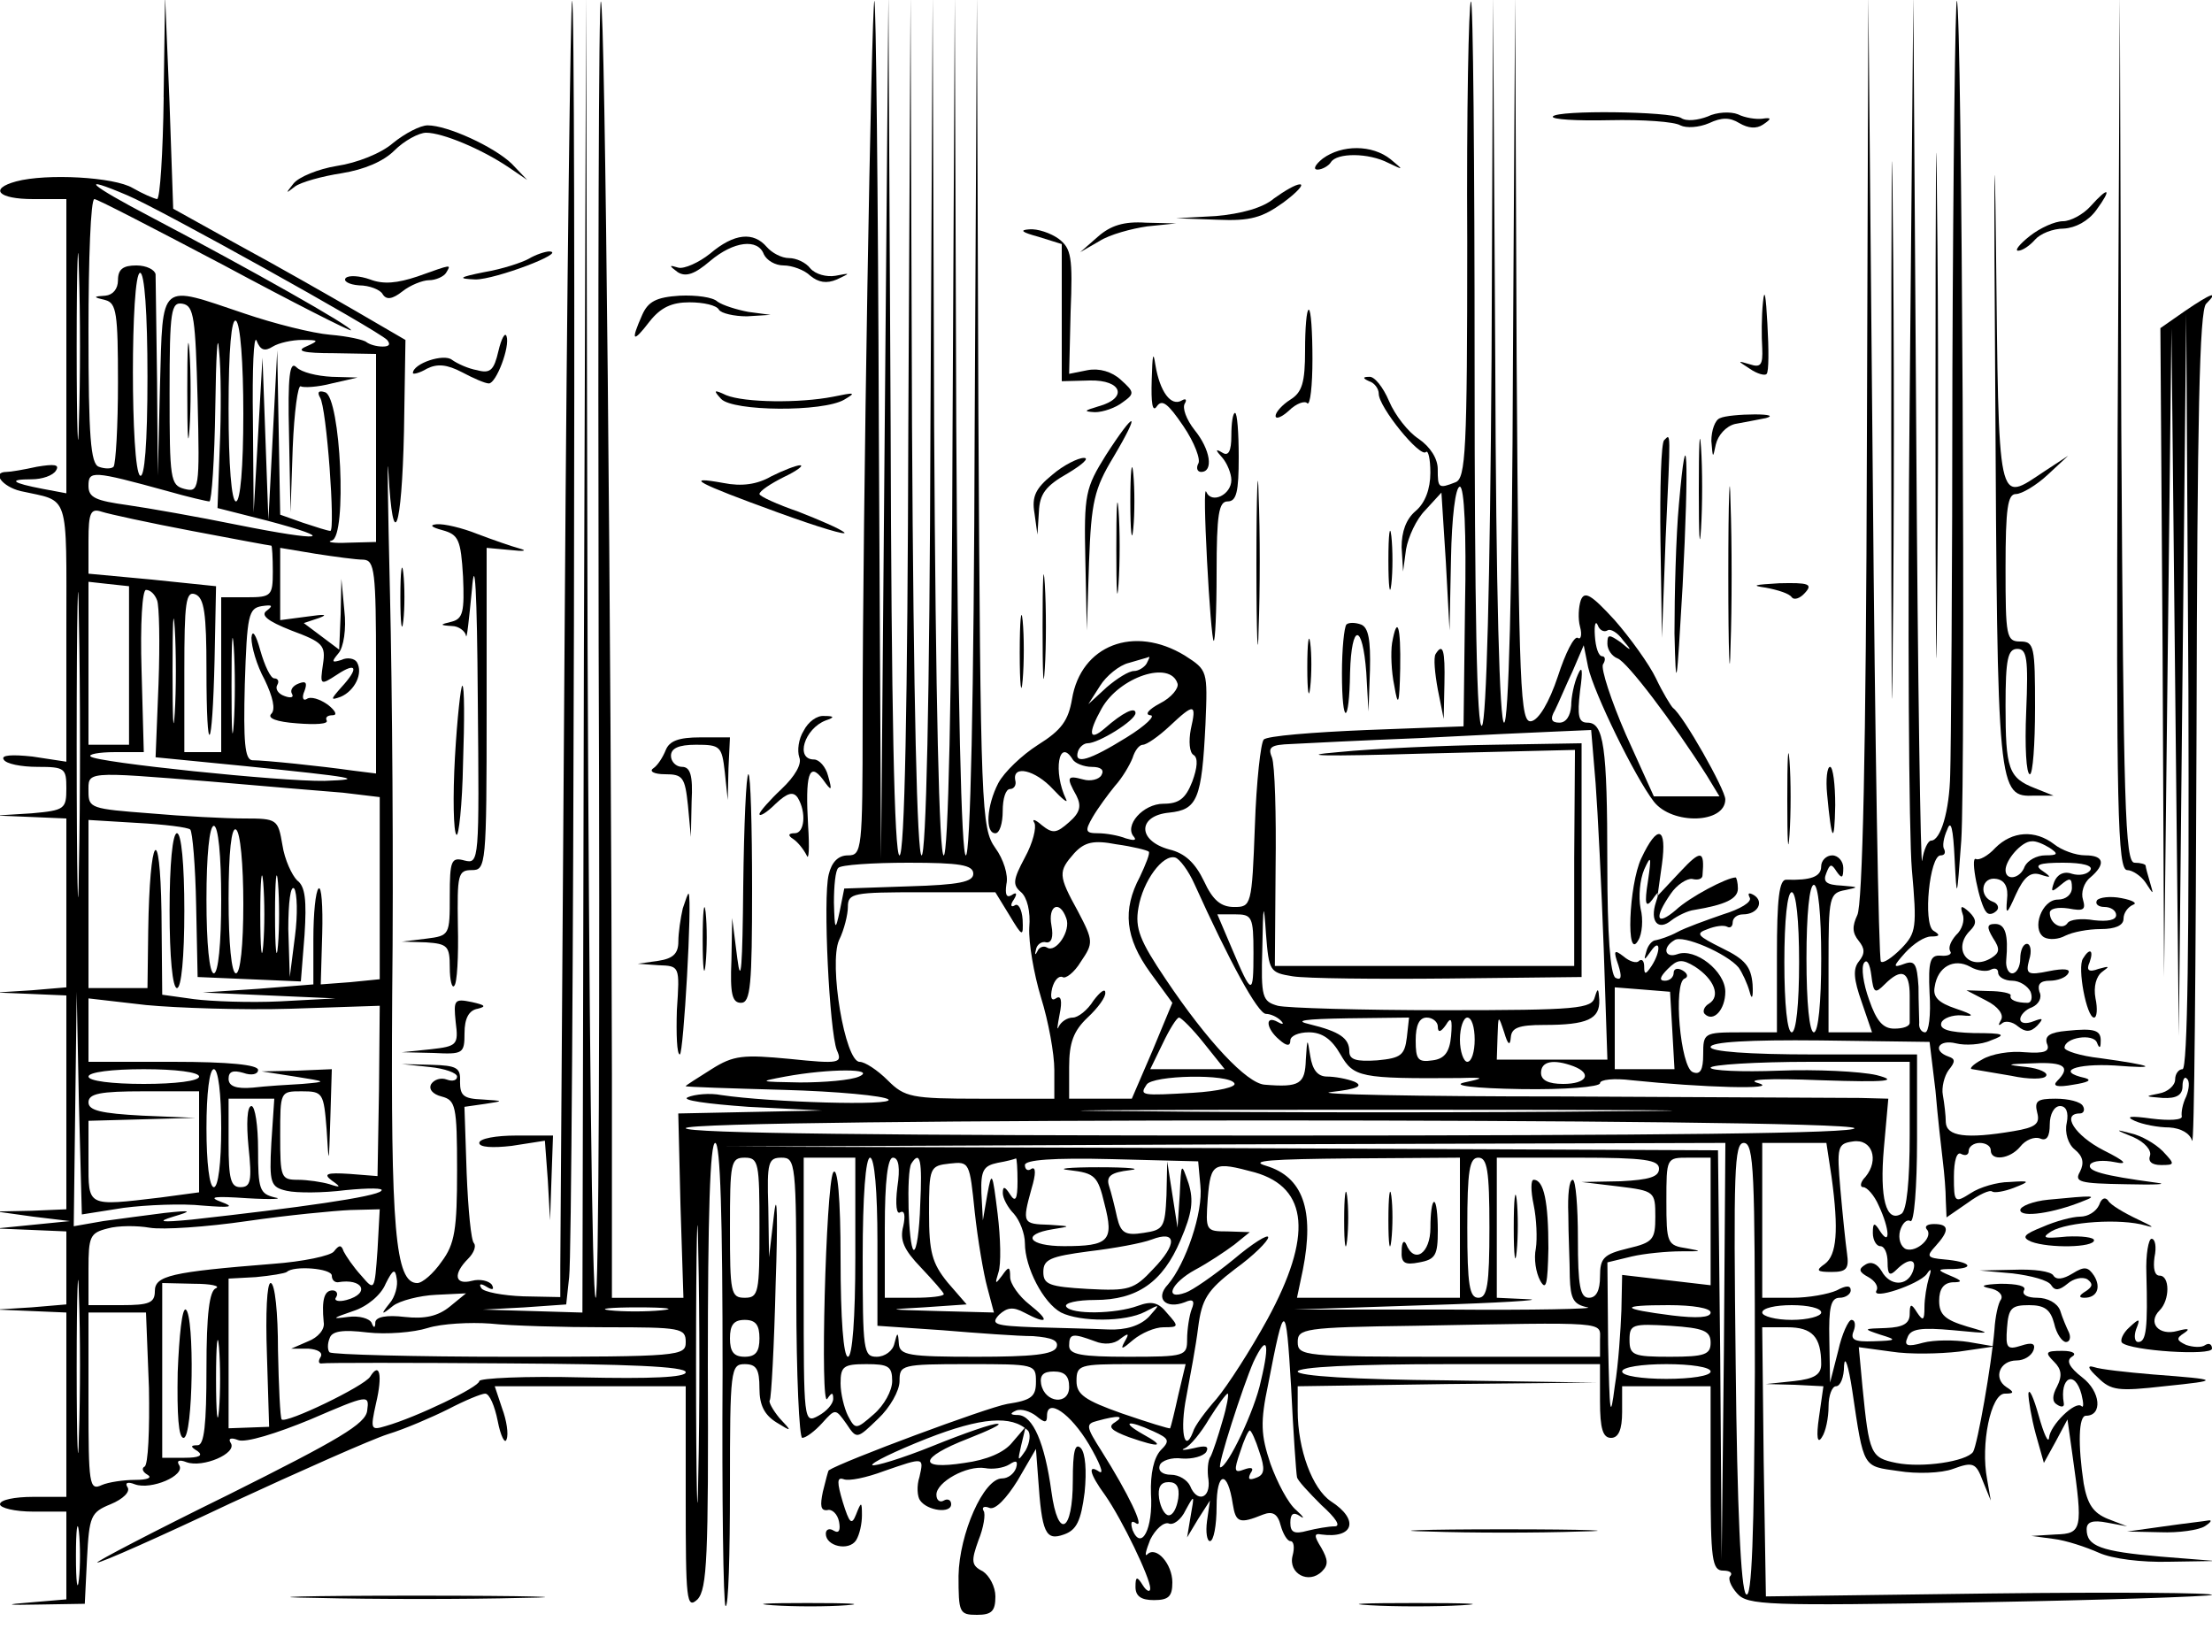 <?xml version="1.0" standalone="no"?>
<!DOCTYPE svg PUBLIC "-//W3C//DTD SVG 20010904//EN"
 "http://www.w3.org/TR/2001/REC-SVG-20010904/DTD/svg10.dtd">
<svg version="1.0" xmlns="http://www.w3.org/2000/svg"
 width="300pt" height="224pt" viewBox="0 0 300 224"
 preserveAspectRatio="xMidYMid meet">
<g transform="translate(0,224) scale(0.1,-0.1)"
fill="#000000" stroke="none">
<path d="M222 2108 c-1 -76 -5 -138 -9 -138 -5 1 -19 7 -33 15 -25 15 -117 20
-158 9 -37 -10 -25 -24 23 -24 l45 0 0 -200 0 -199 -32 6 c-42 8 -48 13 -15
13 14 0 29 5 33 12 5 8 -2 9 -26 5 -18 -4 -36 -7 -41 -7 -21 0 -6 -20 19 -26
67 -15 62 2 62 -191 l0 -176 -46 7 c-28 3 -43 2 -39 -4 3 -6 24 -10 46 -10 37
0 39 -2 39 -29 0 -28 -2 -30 -47 -34 l-48 -3 48 -2 47 -2 0 -114 0 -115 -47
-4 -48 -3 48 -2 47 -2 0 -145 0 -145 -47 -2 -48 -1 50 -7 50 -6 -50 -5 -50 -5
48 -2 47 -2 0 -49 0 -50 -47 -4 -48 -3 48 -2 47 -2 0 -125 0 -125 -45 0 c-25
0 -45 -4 -45 -10 0 -5 20 -10 45 -10 l45 0 0 -59 0 -60 -47 -4 c-39 -3 -36 -4
12 -3 l60 1 3 61 c3 58 5 63 32 74 17 7 27 17 23 23 -4 6 0 8 10 4 22 -8 69
12 60 26 -4 6 0 8 10 4 22 -8 69 12 60 26 -4 6 0 8 10 4 10 -4 52 9 98 28 79
34 80 34 77 12 -2 -18 -38 -39 -188 -114 -102 -50 -182 -92 -178 -92 4 -1 85
35 180 80 95 44 192 87 214 94 23 7 60 23 82 34 23 12 45 21 50 21 6 0 13 -17
17 -37 4 -21 10 -32 12 -25 3 7 0 26 -6 42 l-10 30 130 0 129 0 0 -152 c0
-138 1 -151 16 -137 13 14 15 57 14 317 0 205 3 302 10 302 7 0 10 -100 10
-311 -1 -171 1 -314 4 -317 4 -3 6 70 6 161 0 160 1 167 20 167 16 0 20 -7 20
-33 0 -23 7 -36 23 -46 21 -13 22 -13 4 6 -9 11 -15 22 -13 24 2 2 6 74 8 159
3 85 2 128 -2 95 l-7 -60 -1 68 c-2 61 0 67 18 67 19 0 20 -7 20 -190 0 -104
4 -190 8 -190 5 0 17 9 27 20 18 20 18 20 33 -1 14 -21 14 -21 43 7 16 15 29
38 29 51 0 22 2 23 93 23 91 0 92 0 92 -24 0 -20 -6 -25 -39 -30 -28 -5 -224
-78 -242 -90 -1 -1 -4 -13 -8 -29 -4 -19 -3 -26 6 -25 6 2 14 -5 16 -16 2 -11
0 -16 -7 -12 -6 4 -11 2 -11 -4 0 -17 31 -24 41 -9 5 8 8 23 8 34 0 19 -1 19
-8 1 -6 -15 -9 -12 -18 17 -8 27 -8 34 1 31 7 -3 31 2 55 11 55 19 54 19 48
-8 -4 -12 -3 -27 1 -32 10 -14 42 -18 42 -5 0 6 -5 8 -10 5 -5 -3 -10 0 -10 8
0 17 41 40 66 36 10 -2 25 0 33 5 9 6 12 5 9 -5 -3 -8 -11 -14 -19 -14 -25 0
-58 -75 -59 -132 0 -50 1 -53 25 -53 20 0 25 5 25 25 0 13 -8 28 -17 34 -16 8
-16 14 -6 42 7 17 10 36 7 40 -3 5 1 7 8 4 8 -3 23 13 38 37 l25 43 3 -40 c5
-74 10 -85 35 -76 17 6 23 18 28 57 3 30 1 53 -5 60 -8 8 -11 -4 -11 -44 0
-70 -20 -81 -29 -15 -9 66 -25 103 -45 104 -11 0 -12 2 -3 6 7 3 19 -1 27 -7
12 -10 15 -10 15 0 0 25 32 3 57 -39 14 -24 21 -41 14 -37 -16 11 -14 -2 8
-32 23 -33 61 -112 61 -126 0 -6 -5 -4 -10 4 -8 13 -10 12 -10 -2 0 -13 8 -18
25 -18 20 0 25 5 25 24 0 25 -22 50 -34 38 -4 -4 -2 5 4 20 7 14 18 24 25 22
6 -3 17 5 23 18 12 22 12 21 7 -7 l-5 -30 15 25 16 25 -4 -28 c-2 -15 0 -27 4
-27 5 0 9 21 9 47 0 48 15 50 22 3 4 -25 9 -27 41 -14 13 5 20 1 24 -15 3 -11
9 -21 13 -21 5 0 6 -9 3 -20 -6 -24 22 -39 40 -21 9 9 8 16 -1 32 -10 16 -10
20 0 18 44 -6 52 20 13 45 -25 17 -45 70 -45 123 l0 33 203 3 202 2 -202 3
c-127 1 -203 6 -203 12 0 6 75 10 205 10 l205 0 0 -50 c0 -38 4 -50 15 -50 10
0 15 11 15 35 l0 35 60 0 60 0 0 -125 c0 -110 2 -125 17 -125 9 0 13 -3 10 -7
-4 -3 0 -14 9 -24 14 -16 40 -17 327 -12 172 3 314 8 317 10 3 3 -132 4 -300
2 l-305 -4 -3 183 -2 182 34 0 c34 0 46 -13 46 -50 0 -14 -9 -20 -37 -23 l-38
-4 39 -1 39 -2 -6 -42 c-4 -27 -2 -37 4 -27 5 7 9 26 9 42 0 15 5 27 10 27 6
0 11 12 11 28 1 15 6 0 11 -33 16 -108 14 -103 63 -110 24 -4 58 -3 74 3 27
10 31 8 40 -16 l11 -27 -5 29 c-9 47 5 116 24 116 13 0 13 2 2 9 -18 12 -9 36
14 36 10 0 20 6 23 14 3 9 -2 11 -17 6 -19 -6 -21 -3 -19 24 2 27 6 31 30 31
21 0 29 -6 34 -25 3 -14 11 -25 16 -25 5 0 7 6 4 13 -3 6 -9 20 -12 30 -4 10
-17 17 -31 17 -13 0 -21 4 -18 10 4 6 -9 9 -32 9 -23 -1 -29 -3 -15 -6 12 -2
19 -9 16 -15 -4 -5 -8 -24 -9 -41 -4 -48 -23 -156 -29 -166 -9 -13 -69 -22
-104 -15 -35 7 -37 12 -46 103 l-5 54 44 -6 c25 -4 66 -3 92 0 l48 7 -35 6
c-19 3 -47 3 -62 -1 -21 -6 -26 -4 -21 7 4 12 18 14 62 10 52 -5 54 -5 19 5
-30 9 -38 16 -38 35 0 16 6 24 18 25 14 0 14 2 -3 9 -19 8 -18 9 4 9 31 1 23
10 -12 13 -23 2 -25 4 -12 18 19 21 19 30 -2 30 -9 0 -13 -3 -10 -7 10 -10
-13 -32 -28 -27 -7 3 -11 14 -8 25 3 10 9 16 14 13 5 -3 9 46 9 110 l0 116
-140 0 c-90 0 -140 4 -140 10 0 7 52 10 149 9 l148 -2 8 -66 c3 -36 8 -79 10
-96 2 -16 4 -40 4 -53 l1 -23 29 20 c15 11 30 18 33 15 3 -2 16 0 29 5 23 9
23 10 -6 8 -16 0 -40 -7 -52 -15 -22 -14 -23 -13 -23 22 0 22 4 35 10 31 6 -3
10 -1 10 4 0 6 7 11 15 11 8 0 15 -4 15 -10 0 -15 26 -12 40 5 7 9 19 14 27
11 9 -4 13 3 13 19 0 14 6 25 14 25 8 0 12 -8 9 -23 -3 -13 2 -29 11 -36 11
-9 13 -18 7 -30 -8 -14 -1 -16 62 -17 40 -1 59 0 42 2 -74 10 -95 16 -90 25 4
5 18 6 33 3 19 -4 15 1 -15 16 -39 20 -58 50 -32 50 5 0 7 5 4 10 -3 6 -20 10
-37 10 -25 0 -29 -3 -25 -19 4 -15 -2 -20 -32 -25 -65 -11 -91 -7 -92 12 0 9
-2 26 -4 37 -2 10 2 26 8 34 9 11 9 15 0 18 -23 8 -14 24 10 18 12 -3 34 -2
47 4 22 8 19 10 -23 10 -34 1 -47 5 -44 14 2 6 15 11 28 10 18 -2 16 1 -8 9
-24 8 -32 16 -29 30 4 27 26 39 48 27 10 -6 23 -7 28 -4 6 3 10 1 10 -4 0 -6
9 -11 19 -11 10 0 21 -7 25 -15 3 -8 1 -15 -4 -15 -15 0 -25 4 -23 10 1 3 -13
6 -30 6 l-30 1 27 -14 c16 -8 24 -19 20 -26 -4 -7 -4 -9 1 -5 4 4 14 3 22 -4
10 -8 17 -8 26 1 9 10 8 11 -5 6 -10 -4 -18 -3 -18 3 0 5 7 13 16 16 9 4 14
13 10 21 -3 10 1 15 14 15 10 0 22 4 25 10 4 6 -6 7 -26 3 -29 -6 -32 -4 -27
15 4 12 2 22 -3 22 -5 0 -9 -9 -9 -20 0 -11 -5 -20 -11 -20 -5 0 -9 8 -8 18 3
34 -1 49 -15 49 -11 0 -12 -4 -3 -19 10 -15 9 -20 -2 -27 -31 -19 -54 12 -29
37 9 9 9 15 -1 25 -11 10 -13 9 -9 -3 3 -8 -1 -21 -9 -28 -7 -8 -11 -17 -8
-22 3 -4 -3 -7 -13 -6 -14 1 -17 -7 -15 -51 2 -29 -1 -53 -6 -53 -5 0 -9 6 -8
13 0 6 -1 29 -1 49 -2 31 -5 36 -19 31 -16 -6 -16 -4 1 15 11 12 26 22 35 22
12 0 13 2 3 8 -14 10 -5 102 10 102 5 0 7 3 5 8 -3 4 -1 16 4 27 5 14 8 2 10
-40 3 -57 3 -56 9 25 6 88 1 1132 -6 1139 -2 2 -5 -223 -6 -500 0 -277 -2
-524 -3 -549 -1 -50 -13 -90 -26 -90 -4 0 -10 -12 -12 -27 -2 -16 -6 242 -8
572 l-4 600 -5 -550 c-3 -302 -1 -588 3 -634 7 -79 6 -86 -14 -107 -13 -13
-25 -21 -28 -18 -3 3 -8 299 -11 657 l-6 652 -2 -613 c-1 -412 -6 -620 -13
-633 -7 -15 -7 -24 2 -35 8 -10 9 -17 0 -28 -8 -10 -7 -24 4 -55 l14 -41 -29
0 -30 0 0 94 c0 90 1 95 23 99 19 4 18 4 -5 6 -21 1 -26 5 -21 17 5 13 7 13
14 2 7 -10 9 -9 9 5 0 9 -7 17 -15 17 -8 0 -15 -7 -15 -15 0 -14 -14 -19 -47
-18 -10 1 -13 -26 -13 -103 l0 -104 -50 0 c-49 0 -50 -1 -50 -30 0 -21 -4 -28
-14 -24 -17 6 -27 122 -11 127 5 2 4 7 -3 11 -7 4 -12 2 -12 -3 0 -6 -5 -11
-12 -11 -8 0 -7 5 4 16 13 13 19 14 37 3 26 -17 35 -40 19 -50 -7 -4 -9 -11
-6 -14 12 -12 28 6 28 30 0 28 -41 60 -65 51 -17 -6 -21 9 -4 19 11 8 71 -18
87 -37 5 -7 12 -22 15 -33 3 -12 5 -8 4 10 -2 24 -10 34 -41 49 -34 17 -37 20
-20 26 10 4 22 6 27 3 4 -2 7 1 7 6 0 6 6 11 14 11 20 0 29 17 15 26 -7 4 -9
3 -6 -3 4 -6 -13 -16 -36 -23 -23 -8 -51 -18 -62 -24 -11 -6 -24 -10 -29 -11
-5 0 -11 -7 -13 -15 -4 -13 -3 -13 6 0 13 19 14 0 1 -20 -8 -12 -10 -12 -10
-1 0 8 -3 11 -7 8 -3 -4 -13 -1 -21 6 -13 10 -14 8 -7 -12 5 -16 4 -21 -4 -17
-7 5 -11 58 -11 154 0 161 -5 192 -27 192 -12 0 -14 9 -10 43 4 28 3 36 -3 22
-5 -11 -9 -30 -9 -42 -1 -14 -7 -23 -16 -23 -11 0 -13 5 -6 17 5 10 15 34 24
53 l15 35 6 -30 c8 -35 63 -148 89 -182 25 -32 97 -30 97 3 0 13 -57 114 -71
124 -3 3 -14 21 -23 40 -9 19 -35 55 -56 79 -32 35 -41 40 -46 27 -3 -9 -4
-25 -1 -36 3 -11 1 -18 -3 -15 -5 3 -17 -21 -27 -52 -12 -36 -26 -59 -36 -61
-15 -3 -17 37 -20 490 l-2 493 -3 -492 c-1 -321 -6 -493 -12 -493 -6 0 -11
172 -12 493 l-3 492 -2 -490 c-2 -306 -7 -493 -13 -499 -7 -7 -10 159 -10 489
0 274 -2 496 -5 493 -3 -3 -6 -149 -5 -326 0 -283 -2 -321 -16 -326 -23 -9
-24 -8 -24 18 0 14 -10 30 -26 41 -14 9 -32 32 -40 51 -8 19 -20 34 -27 33 -9
0 -9 -2 0 -6 7 -2 13 -10 13 -17 0 -18 56 -87 64 -79 3 3 6 -9 6 -28 0 -22 -7
-41 -20 -52 -13 -11 -19 -28 -19 -49 l2 -33 4 30 c3 17 14 41 26 53 l22 24 6
-94 5 -93 2 98 c1 55 6 97 12 97 6 0 9 -62 7 -162 l-2 -163 -132 -5 c-72 -3
-135 -8 -139 -13 -4 -4 -10 -57 -12 -117 -4 -108 -5 -110 -28 -110 -18 0 -29
9 -41 35 -12 25 -26 38 -47 43 -44 12 -43 46 0 50 38 4 44 18 49 120 3 73 3
73 -28 93 -69 42 -141 14 -153 -59 -5 -29 -14 -42 -46 -62 -22 -14 -46 -37
-54 -52 -16 -31 -18 -68 -4 -68 6 0 10 14 10 30 0 17 4 30 10 30 5 0 9 5 7 12
-4 21 27 14 51 -12 13 -14 21 -20 18 -14 -18 37 -10 85 9 54 3 -5 15 -10 26
-10 12 0 17 -4 13 -11 -3 -6 -15 -9 -25 -6 -22 6 -23 3 -9 -22 7 -14 5 -23
-10 -36 -17 -15 -22 -16 -37 -4 -9 8 -14 9 -10 3 3 -6 -2 -27 -13 -47 -16 -30
-17 -37 -5 -47 8 -7 13 -26 11 -48 -1 -20 6 -62 16 -95 10 -32 18 -76 18 -98
l0 -39 -100 0 c-94 0 -103 2 -126 25 -14 14 -31 25 -38 25 -20 0 -42 133 -28
165 7 14 12 35 12 45 0 19 7 20 100 20 l100 0 19 -31 c18 -30 19 -30 18 -6 -1
14 -6 23 -11 19 -5 -3 -6 1 -1 8 5 8 4 11 -3 6 -7 -4 -9 1 -7 15 3 12 -4 34
-15 49 -19 27 -20 50 -23 591 l-2 564 -3 -582 c-1 -377 -6 -583 -12 -583 -6 0
-11 206 -13 583 l-2 582 -3 -582 c-1 -377 -6 -583 -12 -583 -6 0 -11 206 -13
583 l-2 582 -3 -582 c-1 -377 -6 -583 -12 -583 -6 0 -11 206 -13 583 l-2 582
-3 -582 c-1 -381 -5 -583 -12 -583 -7 0 -11 202 -12 583 l-3 582 -5 -585 -5
-585 -3 584 c-1 321 -4 582 -6 580 -4 -5 -16 -704 -16 -976 0 -176 -1 -183
-20 -183 -13 0 -22 -9 -26 -26 -8 -32 1 -212 11 -238 8 -18 4 -19 -64 -12 -63
6 -76 5 -106 -14 -19 -12 -35 -22 -35 -23 0 -1 60 -3 133 -5 72 -2 136 -8 142
-13 9 -9 -160 -4 -227 6 -15 3 -36 1 -45 -3 -10 -4 26 -9 82 -13 l100 -5 -98
-2 -97 -2 3 -125 4 -125 -48 0 -49 0 0 303 c-1 585 -9 1450 -15 1455 -3 3 -4
-391 -3 -876 2 -485 0 -882 -4 -882 -5 0 -9 397 -11 883 l-2 882 -3 -892 -2
-893 -67 2 -68 2 56 3 57 4 4 37 c6 48 10 1737 4 1731 -2 -2 -7 -380 -10 -839
-3 -459 -6 -854 -6 -877 l0 -42 -50 1 c-28 1 -54 6 -57 11 -4 6 -1 7 7 2 8 -5
11 -4 7 3 -4 5 -16 8 -27 5 -23 -6 -26 9 -5 30 8 8 11 17 8 21 -4 3 -8 46 -10
95 l-3 90 28 4 c26 4 26 4 -4 6 -25 1 -30 5 -30 24 1 19 -4 22 -39 23 l-40 1
38 -4 c20 -2 37 -8 37 -13 0 -5 -6 -7 -14 -4 -8 3 -17 0 -21 -6 -4 -7 2 -14
14 -17 19 -5 21 -12 21 -100 0 -80 -3 -100 -21 -124 -11 -16 -26 -29 -33 -29
-30 0 -36 73 -34 390 2 173 0 419 -3 545 -3 127 -4 200 -2 163 6 -110 18 -78
21 57 l2 124 -67 39 c-38 22 -108 62 -158 89 l-90 50 -5 144 -6 144 -2 -137z
m-49 -133 c43 -18 338 -182 352 -196 5 -6 3 -9 -6 -9 -9 0 -18 3 -22 6 -3 3
-25 8 -49 10 -24 2 -76 15 -117 29 -116 39 -110 45 -114 -97 l-3 -123 -1 130
c-1 72 -2 136 -2 143 -1 6 -12 12 -26 12 -18 0 -25 -5 -25 -20 0 -12 -7 -20
-17 -21 -17 -1 -17 -2 0 -6 15 -4 17 -18 17 -112 0 -59 -3 -110 -6 -114 -3 -3
-12 -3 -20 0 -11 4 -14 40 -14 184 0 98 3 179 8 179 4 0 83 -41 176 -90 93
-50 170 -89 172 -88 3 4 -137 83 -270 153 -86 45 -101 59 -33 30z m-66 -307
c-1 -57 -3 -11 -3 102 0 113 2 159 3 103 2 -57 2 -149 0 -205z m93 61 c0 -91
-4 -138 -10 -134 -13 8 -13 275 0 275 6 0 10 -54 10 -141z m68 -31 c3 -123 2
-126 -18 -121 -19 5 -20 13 -20 130 0 113 2 124 18 121 15 -3 17 -19 20 -130z
m30 -65 l-3 -82 67 -17 c98 -26 76 -29 -39 -6 -54 11 -122 23 -150 27 -43 6
-53 10 -53 26 0 21 5 21 107 -7 28 -8 54 -14 57 -14 3 0 7 57 8 128 1 70 3
105 5 77 3 -27 3 -87 1 -132z m32 46 c0 -73 -4 -119 -10 -119 -6 0 -10 49 -10
126 0 81 4 123 10 119 6 -4 10 -57 10 -126z m40 91 c8 5 26 9 40 9 23 0 23 -1
5 -9 -14 -6 -4 -9 38 -9 l57 -1 0 -127 0 -128 -38 -1 c-20 -1 -30 1 -22 3 21
5 12 194 -9 201 -9 3 -11 0 -7 -7 9 -13 21 -181 14 -181 -3 0 -19 5 -37 11
l-31 11 -2 111 -2 112 -6 -115 -6 -115 -4 110 -4 110 -6 -105 -6 -105 -1 125
c-1 69 1 117 5 108 5 -13 11 -15 22 -8z m-263 -707 c-1 -93 -3 -17 -3 167 0
184 2 260 3 168 2 -93 2 -243 0 -335z m153 457 c58 -11 106 -20 108 -20 1 0 2
-16 2 -35 0 -33 -2 -35 -35 -35 l-35 0 0 -105 0 -105 -25 0 -25 0 0 110 c0 93
2 109 15 104 12 -5 15 -26 15 -102 0 -125 8 -115 11 13 l2 100 -87 9 -86 8 0
45 c0 38 3 44 18 39 9 -3 64 -15 122 -26z m233 -39 c15 -1 17 -15 17 -145 l0
-145 -32 4 c-42 6 -119 14 -136 14 -10 1 -12 25 -10 103 3 94 5 103 23 106 14
2 16 1 7 -6 -9 -6 0 -14 33 -27 43 -16 47 -20 43 -46 -4 -28 -4 -29 19 -14 27
18 30 9 6 -17 -15 -17 -15 -18 -1 -13 19 8 31 32 22 47 -3 5 -13 7 -21 3 -13
-4 -14 -3 -4 9 7 8 11 33 8 58 l-4 43 -1 -48 -2 -48 -24 18 -24 18 21 7 c13 5
6 5 -15 2 l-38 -5 0 49 0 49 48 -8 c26 -4 55 -8 65 -8z m-318 -143 l0 -108
-27 0 -28 0 0 111 0 110 27 -3 28 -3 0 -107z m38 88 c3 -7 4 -58 2 -113 l-4
-100 122 -12 c147 -15 166 -18 107 -20 -59 -1 -309 25 -317 33 -4 3 11 6 33 6
l39 0 -3 110 c-2 65 1 110 6 110 6 0 12 -6 15 -14z m24 -153 c-2 -32 -3 -6 -3
57 0 63 1 89 3 58 2 -32 2 -84 0 -115z m80 -15 c-2 -29 -3 -6 -3 52 0 58 1 81
3 53 2 -29 2 -77 0 -105z m1863 127 c4 3 14 -3 21 -13 13 -15 12 -16 -3 -3
-16 11 -18 11 -18 -2 0 -8 6 -17 14 -20 13 -5 74 -85 121 -159 l17 -28 -45 0
-44 0 -38 84 c-20 46 -34 89 -31 95 4 6 3 11 -1 11 -5 0 -9 12 -10 28 -1 15 1
21 4 14 2 -6 8 -10 13 -7z m-625 -45 c-3 -5 -11 -10 -17 -10 -7 0 -23 -10 -37
-22 l-25 -23 16 25 c8 13 26 28 39 31 13 4 25 7 27 8 2 1 0 -3 -3 -9z m42 -27
c2 -6 -8 -19 -24 -27 -15 -8 -21 -15 -13 -16 8 0 -6 -14 -32 -30 -50 -31 -72
-38 -66 -19 2 6 8 11 13 11 15 0 65 31 65 41 0 9 -17 1 -42 -21 -21 -18 -23
-7 -4 27 24 43 93 66 103 34z m18 -62 c-3 -16 -2 -32 4 -35 6 -4 5 -17 -2 -36
-9 -23 -18 -30 -39 -30 -28 0 -54 -30 -40 -45 4 -5 -1 -5 -11 -2 -10 4 -27 7
-38 7 -17 0 -18 3 -7 22 7 12 21 31 30 42 10 11 20 28 24 38 3 10 9 18 14 18
5 0 21 11 36 25 34 32 37 31 29 -4z m549 -73 c3 -40 8 -141 11 -224 l5 -151
-75 0 -75 0 1 31 c1 30 1 30 9 6 5 -17 8 -19 9 -7 1 13 10 17 45 17 59 0 76 8
75 34 -1 16 -2 17 -6 4 -4 -16 -22 -18 -206 -18 -111 0 -212 3 -224 6 -21 6
-23 11 -21 78 1 62 2 64 5 19 4 -50 5 -52 36 -57 18 -3 113 -4 212 -3 l180 2
0 159 0 158 -120 -2 c-66 -1 -160 -5 -210 -10 -59 -5 -19 -6 115 -2 l206 5 -1
-147 0 -146 -203 0 -203 0 1 133 c1 72 -1 140 -5 150 -6 14 -1 17 26 18 19 1
97 5 174 8 77 4 161 8 187 9 l46 2 6 -72z m-1877 2 c70 -6 151 -13 178 -15
l50 -6 0 -124 0 -123 -40 -4 -40 -3 2 69 c1 37 -1 65 -5 61 -4 -4 -7 -34 -7
-68 l0 -62 -75 -6 -75 -5 90 -4 90 -4 -75 -4 c-41 -2 -94 0 -117 3 l-43 6 -1
112 c-2 126 -16 105 -18 -25 l-1 -78 -40 0 -40 0 0 114 0 114 66 -4 c37 -2 69
-6 72 -9 3 -3 7 -49 8 -103 l2 -97 70 -3 70 -3 5 63 c3 47 1 66 -10 74 -7 7
-17 28 -20 48 -6 35 -7 36 -52 36 -25 0 -83 3 -128 7 -79 6 -83 7 -83 29 0 28
-7 28 167 14z m13 -160 c0 -60 -4 -100 -10 -100 -6 0 -10 40 -10 100 0 60 4
100 10 100 6 0 10 -40 10 -100z m30 -6 c0 -56 -4 -94 -10 -94 -6 0 -10 40 -10
101 0 64 4 98 10 94 6 -3 10 -48 10 -101z m1228 71 c2 -2 -4 -17 -12 -34 -24
-45 -20 -83 14 -130 l30 -41 -27 -65 -28 -65 -42 0 -43 0 0 43 c0 33 6 49 25
67 14 13 25 28 24 34 0 6 -7 1 -16 -11 -8 -13 -21 -23 -28 -23 -8 0 -16 -6
-19 -12 -3 -7 -2 0 1 16 4 19 2 27 -5 22 -6 -4 -8 1 -5 14 3 11 9 17 14 15 4
-3 16 6 25 21 17 25 17 28 -4 68 -27 49 -27 54 -5 79 14 15 26 18 57 12 22 -3
42 -8 44 -10z m-1201 -127 c-2 -24 -4 -5 -4 42 0 47 2 66 4 43 2 -24 2 -62 0
-85z m20 0 c-2 -24 -4 -5 -4 42 0 47 2 66 4 43 2 -24 2 -62 0 -85z m1243 83
c47 -104 86 -176 97 -176 6 0 15 -4 20 -9 5 -5 3 -6 -4 -2 -18 10 -16 -9 2
-24 10 -9 15 -9 15 -1 0 6 11 11 25 11 18 0 31 -9 43 -30 18 -31 26 -33 162
-32 34 1 34 0 6 -6 -18 -4 13 -8 77 -9 59 -1 107 3 107 8 0 5 19 7 43 4 96
-10 202 -13 172 -4 -19 5 11 7 85 4 90 -3 106 -1 75 7 -22 5 -82 8 -132 6 -51
-2 -93 0 -93 4 0 4 61 8 135 8 l135 0 0 -99 c0 -63 -4 -102 -11 -107 -21 -13
-30 21 -24 89 l6 67 -38 1 c-21 0 -202 1 -403 2 -201 0 -342 3 -315 6 35 4 45
8 32 14 -10 4 -27 7 -37 7 -13 0 -20 9 -23 28 -4 25 -4 25 -6 -5 -1 -33 -8
-38 -56 -34 -24 2 -77 58 -134 143 -35 52 -42 69 -37 97 6 36 33 73 50 68 6
-2 18 -18 26 -36z m-300 14 c0 -11 -19 -15 -87 -17 l-88 -3 -6 -30 c-6 -28 -7
-27 -8 11 0 22 2 44 6 47 3 4 46 7 95 7 70 0 88 -3 88 -15z m-920 -85 l-7 -55
-2 65 c0 36 3 60 8 55 4 -6 5 -35 1 -65z m2070 -30 c0 -60 -4 -100 -10 -100
-6 0 -10 40 -10 100 0 60 4 100 10 100 6 0 10 -40 10 -100z m-30 -5 c0 -57 -4
-95 -10 -95 -6 0 -10 38 -10 95 0 57 4 95 10 95 6 0 10 -38 10 -95z m-994 60
c7 -17 -14 -48 -26 -40 -5 3 -11 0 -13 -5 -3 -6 -4 -5 -2 2 1 7 8 12 14 10 7
-1 10 7 7 23 -5 27 11 35 20 10z m254 -47 c0 -59 -2 -59 -29 5 l-20 47 24 0
c23 0 25 -3 25 -52z m856 -43 c23 23 34 18 34 -15 0 -16 0 -33 0 -37 0 -5 -9
-8 -21 -8 -15 0 -24 10 -34 39 -8 22 -11 44 -7 50 4 6 8 -1 10 -17 3 -24 5
-25 18 -12z m-288 -62 l3 -53 -40 0 -41 0 0 56 0 55 38 -3 37 -3 3 -52z
m-2100 -241 c31 4 80 6 107 3 38 -3 44 -2 25 5 -19 7 -9 8 35 5 33 -2 50 -1
38 1 -21 5 -23 11 -23 65 0 32 -4 59 -9 59 -6 0 -7 -24 -4 -55 5 -47 3 -55
-11 -55 -13 0 -16 11 -16 60 l0 60 31 0 31 0 -4 -60 c-3 -55 -1 -60 21 -65 13
-3 49 -3 80 1 31 3 53 3 48 -1 -6 -8 -113 -23 -257 -39 -42 -4 -48 -3 -25 4
27 8 25 9 -12 5 -24 -3 -61 -8 -83 -11 l-40 -7 2 159 2 159 3 -151 4 -151 57
9z m227 270 l120 4 -1 -115 -2 -116 -38 3 c-31 2 -36 0 -24 -9 13 -9 12 -10
-3 -5 -10 3 -30 6 -43 6 -23 0 -24 3 -24 60 0 60 0 60 29 60 29 0 30 -2 34
-52 3 -50 3 -49 5 15 l2 67 -47 -2 -48 -1 45 -7 c44 -7 44 -7 10 -10 -19 -1
-50 -3 -67 -5 -23 -2 -33 2 -33 12 0 10 6 12 20 8 11 -4 20 -2 20 4 0 7 -40
11 -115 11 l-115 0 0 43 0 43 78 -9 c42 -4 131 -7 197 -5z m1238 -47 l28 -35
-50 0 -51 0 17 35 c9 19 19 35 22 35 3 0 19 -16 34 -35z m275 8 c-3 -24 -8
-28 -40 -31 -29 -2 -38 1 -38 12 0 18 -13 27 -54 37 -22 5 -7 7 52 8 l83 1 -3
-27z m42 15 c0 -9 4 -8 11 2 7 12 9 8 7 -15 -2 -22 -9 -31 -25 -33 -20 -3 -23
1 -23 27 0 21 5 31 15 31 8 0 15 -6 15 -12z m50 -18 c0 -16 -4 -30 -10 -30 -5
0 -10 14 -10 30 0 17 5 30 10 30 6 0 10 -13 10 -30z m134 -36 c26 -10 18 -24
-14 -24 -20 0 -30 5 -30 15 0 16 17 19 44 9z m-1864 -14 c0 -6 -32 -10 -75
-10 -43 0 -75 4 -75 10 0 6 32 10 75 10 43 0 75 -4 75 -10z m30 -70 c0 -47 -4
-80 -10 -80 -6 0 -10 33 -10 80 0 47 4 80 10 80 6 0 10 -33 10 -80z m865 70
c-11 -5 -47 -8 -80 -8 -56 1 -57 1 -20 8 60 11 125 11 100 0z m509 -9 c4 -5
-22 -11 -56 -13 -70 -4 -73 -4 -63 11 8 13 112 15 119 2z m-1404 -80 l0 -68
-52 -7 c-101 -12 -98 -13 -98 49 l0 55 73 2 72 2 -72 3 c-56 3 -73 7 -73 18 0
12 16 15 75 15 l75 0 0 -69z m1923 42 c-177 -2 -469 -2 -650 0 -180 1 -35 2
322 2 358 0 505 -1 328 -2z m322 -23 c4 -7 -262 -10 -789 -10 -524 0 -796 3
-796 10 0 14 1576 14 1585 0z m15 -66 c-7 -7 -8 -14 -3 -14 5 0 15 -11 21 -25
15 -32 16 -56 2 -35 -8 13 -10 12 -10 -2 0 -10 5 -18 10 -18 6 0 10 -10 10
-22 0 -17 3 -19 12 -10 17 17 29 15 22 -3 -8 -20 -31 -19 -42 1 -6 10 -14 14
-22 9 -10 -6 -9 -10 4 -17 9 -5 14 -13 11 -18 -8 -14 57 8 68 22 6 9 7 7 3 -5
-3 -10 -6 -28 -6 -40 0 -18 -2 -19 -10 -7 -8 13 -10 12 -10 -2 0 -13 -9 -18
-32 -19 -31 -1 -32 -1 -8 -9 23 -7 23 -8 -9 -9 -26 -1 -32 2 -27 14 3 8 2 15
-3 15 -4 0 -13 -19 -18 -42 l-11 -43 -1 58 c-1 44 2 57 14 57 8 0 15 5 15 10
0 7 -6 7 -19 0 -11 -5 -38 -10 -60 -10 l-41 0 0 105 0 105 44 0 43 0 7 -46
c10 -73 7 -106 -9 -118 -13 -9 -11 -11 9 -11 20 0 24 4 21 25 -2 14 -6 53 -9
87 -5 58 -4 62 17 65 26 4 36 -25 17 -48z m-1583 -406 c-1 -84 -3 -16 -3 152
0 168 2 236 3 153 2 -84 2 -222 0 -305z m1391 170 l-3 -283 -2 277 -3 278
-673 3 -672 2 678 3 677 2 -2 -282z m42 -29 c-1 -221 -4 -309 -12 -301 -7 7
-12 116 -14 311 -3 263 -2 301 11 301 14 0 15 -41 15 -311z m-1350 196 c0 -88
-1 -95 -20 -95 -19 0 -20 7 -20 95 0 88 1 95 20 95 19 0 20 -7 20 -95z m130
-40 c0 -83 -4 -135 -10 -135 -6 0 -10 51 -10 133 0 82 -4 126 -10 117 -10 -18
-18 -323 -8 -307 6 9 8 9 8 0 0 -7 -9 -17 -20 -23 -20 -11 -20 -8 -20 170 l0
180 35 0 35 0 0 -135z m30 21 l0 -114 88 -6 c48 -4 103 -8 123 -8 26 -2 35 -6
32 -15 -4 -10 -33 -13 -109 -13 -92 0 -104 2 -105 18 -1 16 -2 16 -6 0 -2 -10
-13 -18 -24 -18 -18 0 -19 8 -19 135 0 83 4 135 10 135 6 0 10 -45 10 -114z
m27 74 c-3 -24 -1 -38 4 -34 6 3 7 -5 4 -19 -5 -19 1 -32 24 -56 17 -18 31
-34 31 -36 0 -3 -18 -5 -40 -5 l-40 0 0 95 c0 64 4 95 11 95 8 0 10 -14 6 -40z
m31 -24 c-1 -35 -5 -63 -9 -61 -7 5 -10 106 -3 117 12 19 15 4 12 -56z m91
-112 l9 -34 -76 2 c-71 2 -72 2 -19 5 l58 4 -26 30 c-21 26 -25 41 -25 94 0
62 1 64 28 67 27 3 27 2 34 -66 4 -37 12 -84 17 -102z m41 144 c0 -25 -3 -29
-10 -18 -7 11 -10 12 -10 2 0 -7 7 -20 15 -28 8 -9 15 -27 15 -40 0 -33 25
-81 49 -94 26 -13 87 -13 114 1 21 11 21 11 5 -7 -12 -12 -31 -18 -55 -17 -21
1 -66 2 -100 3 -54 2 -60 4 -48 17 11 10 19 11 34 3 32 -17 36 -12 7 11 -14
11 -26 28 -26 37 0 15 -2 15 -11 2 -9 -12 -10 -12 -5 4 4 11 3 47 -1 80 -7 57
-8 59 -14 26 l-6 -35 -2 37 c-1 31 3 37 22 41 12 2 23 5 25 6 1 0 2 -14 2 -31z
m248 -6 c4 -36 -20 -106 -44 -134 -18 -19 -3 -34 23 -24 11 5 14 2 9 -10 -3
-8 -6 -27 -6 -40 0 -23 -2 -24 -80 -24 -64 0 -80 3 -80 15 0 17 5 17 35 6 12
-5 26 -4 34 3 12 9 13 8 6 -4 -6 -11 -3 -10 12 3 11 9 29 17 41 17 21 0 21 1
5 19 -12 15 -21 17 -40 10 -30 -11 -90 -12 -97 -1 -3 5 15 9 39 9 57 0 92 24
116 81 16 37 18 54 11 77 -10 29 -10 29 -12 -15 l-3 -45 -7 45 -7 45 -1 -46
c-2 -44 -4 -47 -31 -51 -25 -4 -31 0 -36 21 -3 14 -8 34 -11 43 -4 13 3 18 28
21 18 2 -1 4 -42 4 -41 0 -59 -2 -39 -4 34 -4 38 -8 47 -46 13 -50 6 -57 -55
-57 -48 0 -59 16 -15 23 25 4 25 4 -5 6 -36 1 -37 2 -24 49 6 20 6 30 0 27 -5
-4 -9 -1 -9 5 0 7 38 10 118 8 l117 -3 3 -33z m352 -57 l0 -95 -110 0 -111 0
8 38 c16 81 0 126 -50 141 -24 7 7 9 116 10 l147 1 0 -95z m40 0 c0 -78 -3
-95 -15 -95 -12 0 -15 17 -15 95 0 78 3 95 15 95 12 0 15 -17 15 -95z m230 80
c0 -11 -13 -15 -52 -17 l-53 -1 50 -6 c49 -6 50 -7 50 -41 0 -31 -3 -35 -37
-43 -33 -8 -38 -13 -38 -38 0 -19 -5 -29 -15 -29 -12 0 -15 16 -15 80 0 44 -3
80 -7 80 -5 0 -7 -21 -6 -47 0 -27 2 -65 2 -85 1 -30 5 -37 24 -41 12 -2 -72
-4 -188 -3 l-210 0 180 6 c99 3 161 7 138 8 l-43 2 0 95 0 95 110 0 c91 0 110
-3 110 -15z m70 -71 l0 -87 -60 7 -60 7 -1 -48 c-1 -26 -4 -73 -9 -103 -6 -47
-7 -39 -9 57 l-1 111 33 8 c17 4 48 7 67 7 28 0 30 0 8 4 -27 4 -28 7 -28 64
0 59 0 59 30 59 l30 0 0 -86z m-618 66 c73 -21 78 -87 17 -199 -23 -42 -54
-90 -69 -108 -15 -17 -30 -37 -32 -45 -12 -31 -18 3 -9 48 5 27 13 69 16 94 5
38 12 50 50 79 25 18 45 38 45 43 0 5 -21 -8 -47 -30 -27 -22 -56 -42 -65 -45
-30 -11 -20 13 13 31 17 9 41 25 53 34 l21 17 -30 1 c-30 0 -30 1 -27 45 4 49
8 50 64 35z m-1190 -105 c-4 -56 -4 -56 -22 -35 -11 12 -21 27 -24 33 -3 9 -6
9 -13 0 -4 -6 -42 -14 -83 -17 -138 -11 -160 -16 -160 -37 0 -16 -8 -19 -45
-19 l-45 0 0 49 c0 44 2 49 26 55 14 4 40 4 57 1 18 -3 77 1 132 9 55 8 118
14 140 15 l40 1 -3 -55z m-405 -252 c-1 -54 -3 -12 -3 92 0 105 2 149 3 98 2
-51 2 -136 0 -190z m1457 226 c-26 -28 -33 -30 -89 -27 -52 3 -60 6 -60 23 0
17 9 21 62 28 34 4 72 11 85 16 34 13 35 -6 2 -40z m-1114 -9 c0 -5 3 -9 8 -9
34 6 45 -15 12 -24 -11 -3 -18 -1 -14 4 3 5 0 9 -5 9 -11 0 -15 -12 -12 -43 2
-10 -8 -21 -21 -26 l-23 -10 23 0 c13 -1 20 -5 17 -11 -4 -6 -3 -10 2 -9 4 1
117 1 251 0 162 -1 242 -4 242 -12 0 -7 -47 -9 -140 -7 -77 2 -140 -1 -140 -5
0 -8 -85 -49 -127 -61 -20 -6 -21 -5 -13 31 9 38 5 57 -8 36 -8 -13 -114 -64
-120 -58 -2 2 -4 45 -5 94 0 50 -4 91 -10 91 -5 0 -7 -41 -5 -97 l3 -98 -27
-1 -28 -1 0 101 0 102 37 2 c21 2 39 5 42 7 9 9 61 5 61 -5z m78 -38 c-12 -15
-11 -16 5 -3 9 7 36 14 58 15 l41 2 -22 -18 c-16 -13 -34 -17 -61 -14 -25 3
-39 0 -40 -7 0 -8 -2 -9 -5 -1 -3 6 -17 10 -32 8 -23 -3 -22 -2 7 8 19 6 38
22 44 37 10 20 13 21 15 7 2 -9 -2 -25 -10 -34z m-235 21 c-9 -3 -13 -35 -13
-109 0 -76 -3 -104 -12 -104 -10 0 -10 -2 0 -8 8 -6 2 -9 -18 -9 l-30 0 0 119
0 118 43 -1 c23 0 36 -3 30 -6z m604 -30 c-20 -2 -52 -2 -70 0 -17 2 0 4 38 4
39 0 53 -2 32 -4z m862 -226 c0 -4 16 -21 33 -38 20 -18 27 -29 18 -29 -8 0
-25 -3 -37 -6 -18 -5 -23 -2 -23 11 0 12 4 15 13 9 7 -5 5 -1 -5 8 -11 9 -26
38 -35 63 -13 39 -14 56 -3 108 22 114 24 114 31 -3 3 -63 7 -119 8 -123z
m561 223 c0 -7 -19 -8 -52 -4 -71 9 -73 14 -5 14 33 0 57 -4 57 -10z m150 0
c0 -5 -18 -10 -40 -10 -22 0 -40 5 -40 10 0 6 18 10 40 10 22 0 40 -4 40 -10z
m-2268 -102 c1 -57 -1 -105 -6 -107 -4 -2 -3 -7 4 -11 7 -4 0 -7 -17 -7 -15 0
-36 -3 -45 -7 -17 -8 -18 1 -18 113 l0 121 39 0 39 0 4 -102z m95 -30 c-2 -24
-4 -5 -4 42 0 47 2 66 4 43 2 -24 2 -62 0 -85z m526 112 c100 0 107 -1 107
-20 0 -19 -7 -20 -238 -20 -131 0 -241 3 -245 6 -3 3 -3 12 0 19 3 10 18 12
51 8 26 -3 63 0 82 6 19 6 58 8 85 6 28 -3 98 -5 158 -5z m207 -15 c0 -18 -5
-25 -20 -25 -15 0 -20 7 -20 25 0 18 5 25 20 25 15 0 20 -7 20 -25z m1140 -2
l0 -23 -205 0 c-197 0 -205 1 -205 20 0 18 8 20 158 22 267 5 252 6 252 -19z
m150 -4 c0 -16 -8 -19 -55 -19 -50 0 -55 2 -55 23 0 21 4 22 55 19 46 -3 55
-7 55 -23z m-610 -52 c-8 -39 -45 -117 -55 -117 -5 0 31 111 45 143 18 38 23
28 10 -26z m-500 0 c0 -13 -11 -33 -25 -45 -24 -21 -25 -21 -35 -2 -5 10 -10
30 -10 44 0 23 4 26 35 26 30 0 35 -3 35 -23z m388 -19 c-5 -23 -10 -43 -11
-45 -1 -1 -30 8 -65 20 -51 18 -62 26 -62 44 0 22 4 23 74 23 l74 0 -10 -42z
m722 32 c0 -6 -27 -10 -60 -10 -33 0 -60 4 -60 10 0 6 27 10 60 10 33 0 60 -4
60 -10z m-870 -21 c0 -25 -33 -22 -38 4 -2 12 3 17 17 17 15 0 21 -6 21 -21z
m208 -46 c-6 -21 -13 -42 -16 -48 -4 -5 -5 -20 -3 -32 3 -26 -16 -31 -25 -8
-4 8 -15 15 -26 15 -11 0 -18 5 -15 13 2 6 16 11 30 9 14 -1 29 3 33 9 4 8 -1
9 -17 5 -13 -3 -19 -3 -12 0 7 3 22 21 33 40 12 19 23 34 25 34 2 0 -1 -17 -7
-37z m-264 -13 c4 -4 3 -16 -3 -27 -11 -16 -11 -15 -6 7 l6 25 -18 -21 c-11
-14 -35 -24 -65 -28 -64 -10 -62 7 5 33 28 11 47 20 40 20 -6 1 -46 -13 -88
-30 -42 -17 -79 -28 -82 -26 -2 3 31 19 74 36 74 29 115 32 137 11z m118 11
c-10 -6 -5 -11 19 -20 43 -15 50 -13 19 4 -30 17 -21 20 14 4 22 -10 23 -13
10 -26 -9 -10 -14 -31 -13 -59 3 -47 -13 -78 -25 -49 -3 10 -2 14 5 9 12 -7
-11 41 -47 98 -21 33 -22 37 -6 41 29 8 38 7 24 -2z m196 -40 c8 -23 7 -31 -4
-35 -10 -4 -12 -2 -8 6 5 7 2 9 -9 5 -13 -5 -14 -2 -5 24 5 16 11 29 13 29 2
0 8 -13 13 -29z m-110 -63 c-2 -13 -7 -23 -13 -23 -5 0 -11 10 -13 23 -2 15 2
22 13 22 11 0 15 -7 13 -22z m-1491 -110 c-2 -18 -4 -4 -4 32 0 36 2 50 4 33
2 -18 2 -48 0 -65z"/>
<path d="M254 1710 c0 -58 1 -81 3 -52 2 28 2 76 0 105 -2 28 -3 5 -3 -53z"/>
<path d="M392 1650 l2 -105 3 88 c2 48 7 86 11 83 4 -2 23 -1 42 4 l35 8 -35
1 c-20 1 -41 6 -48 13 -9 9 -12 -11 -10 -92z"/>
<path d="M341 1375 c0 -12 7 -37 18 -57 11 -23 15 -40 9 -46 -6 -6 7 -11 35
-13 25 -2 43 -1 40 4 -2 4 1 7 8 7 7 0 4 6 -6 14 -11 8 -24 12 -29 8 -5 -3 -7
2 -3 11 4 11 2 14 -8 10 -8 -3 -12 -9 -9 -14 3 -5 -2 -6 -10 -3 -9 3 -13 10
-10 15 3 5 1 9 -4 9 -5 0 -13 17 -19 38 -6 22 -11 29 -12 17z"/>
<path d="M230 1005 c0 -63 4 -105 10 -105 6 0 10 42 10 105 0 63 -4 105 -10
105 -6 0 -10 -42 -10 -105z"/>
<path d="M1823 585 c0 -33 2 -45 4 -27 2 18 2 45 0 60 -2 15 -4 0 -4 -33z"/>
<path d="M1883 585 c0 -33 2 -45 4 -27 2 18 2 45 0 60 -2 15 -4 0 -4 -33z"/>
<path d="M1940 575 c0 -35 -22 -50 -33 -22 -3 6 -6 2 -6 -9 -1 -17 4 -20 24
-16 22 4 25 10 25 43 0 22 -2 39 -5 39 -3 0 -5 -16 -5 -35z"/>
<path d="M2053 575 c0 -38 2 -53 4 -32 2 20 2 52 0 70 -2 17 -4 1 -4 -38z"/>
<path d="M2080 606 c4 -19 5 -46 3 -59 -3 -14 0 -33 6 -44 8 -14 10 -5 11 44
0 63 -6 93 -20 93 -4 0 -4 -15 0 -34z"/>
<path d="M241 379 c-1 -58 1 -89 8 -89 13 0 15 166 3 174 -5 3 -9 -35 -11 -85z"/>
<path d="M2565 1655 c0 -324 1 -456 2 -292 2 164 2 430 0 590 -1 161 -2 27 -2
-298z"/>
<path d="M2625 1690 c0 -305 1 -430 2 -277 2 152 2 402 0 555 -1 152 -2 27 -2
-278z"/>
<path d="M2706 1718 c3 -556 3 -559 54 -557 l25 0 -25 10 c-36 14 -40 26 -40
112 0 63 3 77 16 77 13 0 15 -13 12 -85 -2 -47 0 -85 5 -85 4 0 7 41 7 90 0
83 -1 90 -20 90 -19 0 -20 7 -20 100 0 81 3 100 14 100 8 0 28 12 43 26 l28
26 -32 -21 c-65 -43 -62 -56 -66 307 -2 180 -3 95 -1 -190z"/>
<path d="M2872 1653 c-2 -513 0 -593 13 -593 7 0 19 -8 25 -17 11 -17 11 -17
6 0 -3 10 -6 21 -6 23 0 2 -7 4 -15 4 -13 0 -15 75 -18 588 l-2 587 -3 -592z"/>
<path d="M2106 2082 c-2 -4 32 -6 77 -5 45 1 88 -2 96 -7 8 -4 25 -3 39 3 17
8 28 8 41 0 12 -7 23 -8 32 -2 12 8 12 10 -1 8 -8 -1 -23 1 -33 6 -10 4 -29 3
-41 -3 -13 -5 -29 -7 -36 -2 -15 9 -168 11 -174 2z"/>
<path d="M533 2046 c-16 -14 -49 -27 -76 -31 -25 -4 -52 -15 -59 -24 -11 -14
-11 -14 2 -4 8 6 37 14 63 18 31 5 57 16 72 31 13 13 33 24 43 24 22 0 75 -22
112 -47 l25 -17 -21 22 c-24 23 -87 52 -114 52 -10 0 -31 -11 -47 -24z"/>
<path d="M1794 2025 c-10 -8 -14 -15 -7 -15 6 0 15 5 18 10 8 13 51 13 78 -1
21 -10 21 -10 3 5 -25 20 -66 20 -92 1z"/>
<path d="M1728 1971 c-15 -13 -45 -21 -79 -24 l-54 -3 56 -2 c45 -2 61 3 89
23 19 14 29 25 23 25 -6 0 -21 -9 -35 -19z"/>
<path d="M2835 1960 c-10 -11 -27 -20 -37 -20 -11 0 -31 -9 -45 -20 -14 -11
-21 -20 -16 -20 6 0 16 7 23 15 7 8 24 15 39 15 16 1 33 10 44 25 22 30 17 33
-8 5z"/>
<path d="M1489 1919 l-24 -21 26 15 c14 9 44 17 65 20 l39 4 -41 1 c-30 2 -48
-4 -65 -19z"/>
<path d="M1408 1919 l32 -10 0 -93 0 -93 38 1 c44 1 52 -24 12 -35 -20 -6 -21
-7 -5 -8 11 0 28 6 37 13 17 12 17 14 -2 31 -12 11 -29 16 -45 13 l-25 -5 2
84 c3 74 1 86 -16 99 -11 8 -29 14 -40 13 -14 -1 -10 -4 12 -10z"/>
<path d="M963 1896 c-15 -12 -35 -21 -43 -19 -13 4 -13 3 -1 -6 11 -7 23 -3
44 15 32 27 65 31 73 9 4 -8 15 -15 27 -15 11 0 28 -6 36 -14 11 -9 22 -11 36
-5 19 9 19 9 -2 5 -12 -2 -27 2 -34 10 -6 8 -19 14 -29 14 -10 0 -23 7 -30 15
-18 21 -44 19 -77 -9z"/>
<path d="M717 1889 c-9 -5 -36 -14 -60 -18 -35 -7 -37 -9 -12 -10 27 0 125 37
100 38 -5 0 -18 -4 -28 -10z"/>
<path d="M566 1865 c-27 -9 -46 -11 -64 -4 -14 5 -29 6 -33 2 -4 -4 4 -9 18
-10 14 0 29 -6 32 -12 5 -8 13 -7 27 4 10 8 27 15 36 15 9 0 20 5 23 10 7 12
9 12 -39 -5z"/>
<path d="M2391 1830 c-2 -19 -2 -47 -1 -62 1 -23 -2 -27 -17 -22 -17 5 -17 5
0 -6 10 -7 21 -10 23 -7 3 3 3 33 1 68 -2 38 -4 50 -6 29z"/>
<path d="M871 1813 c-16 -36 -13 -39 10 -9 15 19 30 26 54 26 19 0 37 -4 40
-10 3 -5 21 -9 38 -9 l32 2 -30 4 c-16 3 -35 9 -42 14 -6 6 -29 9 -51 8 -32
-2 -43 -8 -51 -26z"/>
<path d="M2963 1818 l-33 -23 3 -440 2 -440 5 440 5 440 5 -480 5 -480 5 490
5 490 3 -512 c1 -337 -1 -513 -8 -513 -5 0 -10 -6 -10 -14 0 -8 -10 -17 -22
-19 -20 -4 -19 -4 5 -6 19 -1 27 4 27 16 0 9 3 14 6 10 4 -3 3 -14 -1 -24 -5
-10 -7 -22 -6 -27 1 -5 -17 -6 -41 -3 -29 4 -36 3 -23 -3 11 -5 32 -9 47 -9
16 -1 28 -8 31 -18 3 -10 5 239 6 553 1 429 4 573 13 582 19 19 6 14 -29 -10z"/>
<path d="M1770 1765 c0 -44 -4 -57 -20 -67 -11 -7 -20 -17 -20 -22 0 -5 8 -2
18 7 10 10 22 14 25 10 4 -3 7 24 7 60 0 37 -2 67 -5 67 -3 0 -5 -25 -5 -55z"/>
<path d="M676 1764 c-6 -26 -11 -31 -29 -26 -12 2 -27 9 -34 14 -11 9 -53 -5
-53 -18 0 -2 9 0 19 6 14 7 27 6 48 -5 15 -8 31 -15 36 -15 10 0 29 50 24 64
-2 6 -7 -3 -11 -20z"/>
<path d="M1562 1725 c-1 -32 1 -45 7 -36 7 10 15 4 36 -27 15 -22 24 -46 20
-51 -3 -6 -1 -11 4 -11 17 0 13 30 -9 57 -11 14 -17 30 -13 36 3 5 1 7 -4 4
-15 -9 -30 12 -36 48 -3 20 -4 14 -5 -20z"/>
<path d="M978 1699 c16 -17 138 -18 167 -1 17 10 14 10 -15 4 -46 -9 -120 -8
-145 2 -17 8 -18 7 -7 -5z"/>
<path d="M1670 1649 c0 -21 -4 -28 -12 -23 -10 6 -10 4 0 -7 6 -7 12 -21 12
-30 0 -20 -27 -33 -34 -16 -3 7 -2 -35 1 -93 3 -58 7 -107 9 -109 2 -2 4 39 4
92 0 80 3 97 15 97 12 0 15 13 15 60 0 33 -2 60 -5 60 -3 0 -5 -14 -5 -31z"/>
<path d="M2304 1575 c0 -60 1 -84 3 -52 2 32 2 81 0 110 -2 29 -3 3 -3 -58z"/>
<path d="M2333 1673 c-7 -2 -12 -17 -12 -31 2 -24 2 -24 6 -5 3 13 14 25 26
28 12 2 31 6 42 8 11 3 4 5 -15 5 -19 0 -41 -2 -47 -5z"/>
<path d="M1500 1623 c-28 -45 -30 -53 -28 -143 l2 -95 3 93 c3 81 7 99 33 142
38 64 30 65 -10 3z"/>
<path d="M1704 1475 c0 -99 2 -138 3 -87 2 51 2 132 0 180 -1 48 -3 6 -3 -93z"/>
<path d="M2257 1643 c-4 -3 -6 -65 -5 -137 l2 -131 5 135 c7 150 7 142 -2 133z"/>
<path d="M2344 1460 c0 -107 2 -151 3 -97 2 53 2 141 0 195 -1 53 -3 9 -3 -98z"/>
<path d="M1533 1560 c0 -41 2 -58 4 -37 2 20 2 54 0 75 -2 20 -4 3 -4 -38z"/>
<path d="M2277 1556 c-4 -43 -6 -122 -6 -175 2 -83 3 -75 11 64 9 174 6 237
-5 111z"/>
<path d="M1427 1596 c-22 -18 -28 -29 -24 -52 l4 -29 2 31 c1 24 9 35 39 52
20 12 30 21 22 21 -8 0 -28 -10 -43 -23z"/>
<path d="M1046 1594 c-19 -11 -40 -14 -65 -9 -55 10 -36 0 74 -40 55 -20 95
-32 90 -27 -6 5 -34 17 -62 28 -29 10 -53 21 -53 24 0 4 15 14 33 23 17 8 28
16 22 16 -5 0 -23 -7 -39 -15z"/>
<path d="M1514 1495 c0 -55 1 -76 3 -47 2 29 2 74 0 100 -2 26 -3 2 -3 -53z"/>
<path d="M1883 1480 c0 -36 2 -50 4 -32 2 17 2 47 0 65 -2 17 -4 3 -4 -33z"/>
<path d="M600 1521 c22 -6 25 -13 28 -63 2 -47 0 -57 -15 -61 -17 -4 -17 -5 0
-6 9 0 18 -7 19 -13 1 -7 4 21 8 62 4 50 7 0 8 -149 2 -219 2 -223 -18 -218
-18 5 -20 0 -20 -48 0 -53 0 -54 -32 -58 l-33 -4 33 -1 c29 -2 32 -5 32 -34 0
-17 3 -29 6 -25 4 3 6 40 5 82 -1 69 0 75 19 75 19 0 20 6 20 218 l0 219 33
-3 c17 -2 23 -1 12 2 -11 3 -37 12 -58 20 -20 8 -45 14 -55 13 -10 -1 -7 -4 8
-8z"/>
<path d="M1414 1390 c0 -63 1 -89 3 -57 2 31 2 83 0 115 -2 31 -3 5 -3 -58z"/>
<path d="M543 1430 c0 -36 2 -50 4 -32 2 17 2 47 0 65 -2 17 -4 3 -4 -33z"/>
<path d="M2395 1443 c16 -3 32 -8 35 -13 3 -4 11 -2 18 6 11 12 5 14 -35 13
-34 -2 -39 -3 -18 -6z"/>
<path d="M1383 1355 c0 -44 2 -61 4 -37 2 23 2 59 0 80 -2 20 -4 1 -4 -43z"/>
<path d="M1826 1393 c-3 -4 -6 -33 -6 -66 0 -73 10 -71 11 1 2 68 17 67 22 0
l3 -53 2 56 c1 41 -2 58 -12 62 -8 3 -17 3 -20 0z"/>
<path d="M1773 1335 c0 -33 2 -45 4 -27 2 18 2 45 0 60 -2 15 -4 0 -4 -33z"/>
<path d="M1888 1368 c-2 -13 -1 -39 3 -58 5 -30 7 -26 8 23 1 58 -4 74 -11 35z"/>
<path d="M1947 1353 c-3 -5 -1 -26 3 -48 l8 -40 1 48 c1 45 -2 56 -12 40z"/>
<path d="M617 1213 c-3 -54 -2 -101 2 -105 3 -4 8 40 9 97 2 58 2 105 -1 105
-2 0 -7 -44 -10 -97z"/>
<path d="M1090 1249 c-7 -11 -9 -27 -6 -36 4 -9 -6 -26 -24 -43 -16 -15 -30
-31 -30 -34 0 -4 10 2 22 14 16 15 24 17 30 8 12 -20 9 -48 -4 -48 -9 0 -10
-3 -2 -8 6 -4 14 -14 18 -22 3 -8 4 10 2 40 -4 69 1 88 20 63 12 -17 13 -16 7
5 -3 12 -12 22 -19 22 -26 0 -13 42 16 53 12 4 12 6 -2 6 -10 1 -22 -8 -28
-20z"/>
<path d="M2424 1155 c0 -55 1 -76 3 -47 2 29 2 74 0 100 -2 26 -3 2 -3 -53z"/>
<path d="M903 1223 c-4 -10 -11 -21 -17 -25 -6 -4 1 -8 16 -8 24 0 27 -4 31
-42 l4 -43 1 48 c2 36 -2 47 -13 47 -8 0 -15 7 -15 15 0 10 10 15 34 15 33 0
35 -2 39 -37 l4 -38 1 43 2 42 -40 0 c-30 0 -42 -5 -47 -17z"/>
<path d="M2478 1163 c6 -65 10 -70 11 -15 0 28 -3 52 -7 52 -4 0 -6 -17 -4
-37z"/>
<path d="M1008 1038 c-1 -108 -3 -137 -8 -98 l-7 55 -1 -57 c-2 -46 1 -58 13
-58 13 0 15 24 15 155 0 85 -2 155 -5 155 -3 0 -6 -69 -7 -152z"/>
<path d="M2226 1076 c-17 -36 -21 -142 -4 -111 5 8 7 28 3 43 -3 16 -1 39 5
53 9 20 10 18 5 -16 -5 -31 -3 -37 6 -25 9 13 10 12 5 -3 -9 -27 3 -40 21 -25
8 6 22 13 31 14 42 7 59 15 59 29 0 8 -2 15 -3 15 -12 0 -63 -27 -81 -44 -27
-23 -30 -11 -7 22 8 12 22 21 29 20 8 -2 14 0 14 5 3 34 -2 35 -30 5 l-31 -33
6 43 c7 51 -6 55 -28 8z"/>
<path d="M2706 1090 c-10 -11 -22 -17 -26 -15 -9 5 5 -63 14 -72 3 -4 9 -3 14
2 4 4 1 10 -5 12 -20 7 -16 35 5 31 11 -2 16 -11 14 -28 -2 -22 0 -20 12 7 11
24 20 31 33 27 15 -5 16 -4 3 5 -12 8 -5 11 28 11 27 0 41 -4 37 -10 -4 -6
-15 -8 -25 -5 -11 4 -20 -1 -24 -11 -5 -14 -4 -15 9 -4 12 10 15 10 15 -4 0
-9 -8 -16 -19 -16 -22 0 -36 -40 -19 -51 7 -4 20 -3 29 2 10 5 31 9 48 9 20 0
31 5 31 14 0 8 6 16 13 19 6 2 0 6 -16 9 -15 3 -30 1 -33 -3 -3 -5 2 -9 10 -9
9 0 16 -5 16 -11 0 -7 -12 -9 -30 -7 -17 3 -33 1 -36 -4 -7 -10 -24 -1 -24 14
0 6 11 8 25 6 21 -4 24 -2 20 12 -3 9 1 23 10 30 21 18 19 30 -7 30 -13 0 -32
7 -42 15 -26 20 -57 18 -80 -5z m74 0 c12 -8 11 -10 -6 -10 -12 0 -24 -7 -28
-15 -6 -17 -26 -20 -26 -5 0 14 22 39 35 39 6 1 17 -4 25 -9z"/>
<path d="M926 1008 c-3 -13 -6 -33 -6 -45 0 -16 -7 -23 -27 -26 l-28 -4 28 -2
c29 -1 29 -1 25 -61 -1 -33 0 -60 4 -60 5 0 17 209 12 218 -1 1 -4 -8 -8 -20z"/>
<path d="M953 965 c0 -38 2 -53 4 -32 2 20 2 52 0 70 -2 17 -4 1 -4 -38z"/>
<path d="M2825 940 c-8 -12 5 -80 15 -80 4 0 5 12 2 26 -3 16 1 30 9 36 11 8
10 8 -5 4 -13 -5 -17 -2 -12 9 6 17 0 20 -9 5z"/>
<path d="M618 854 c4 -31 2 -33 -34 -37 l-39 -4 43 -1 c40 -2 42 -1 42 27 0
20 6 31 18 33 12 3 10 5 -8 9 -24 5 -25 3 -22 -27z"/>
<path d="M2803 842 c-23 -2 -30 -7 -27 -17 5 -11 -3 -14 -30 -12 -19 2 -45 -2
-58 -10 -13 -7 -18 -13 -13 -13 6 -1 29 -5 53 -9 23 -5 45 -5 47 0 3 4 -9 10
-27 12 -29 3 -28 4 10 5 42 2 51 -5 32 -24 -7 -7 0 -9 22 -5 19 3 26 6 16 9
-41 9 -13 20 40 17 63 -5 53 0 -20 10 -27 3 -48 10 -48 14 0 14 39 20 44 7 3
-8 5 -8 5 1 1 16 -8 19 -46 15z"/>
<path d="M2893 698 c16 -7 25 -18 23 -25 -3 -8 2 -13 15 -13 19 0 19 1 2 19
-10 10 -29 21 -43 24 -22 6 -22 5 3 -5z"/>
<path d="M650 690 c0 -6 18 -7 44 -4 l45 7 4 -54 3 -54 2 58 2 57 -50 0 c-27
0 -50 -4 -50 -10z"/>
<path d="M2778 613 c-21 -2 -38 -9 -38 -14 0 -11 46 -4 85 12 21 8 15 8 -47 2z"/>
<path d="M2847 606 c-4 -9 -15 -16 -26 -16 -10 0 -33 -6 -51 -14 -25 -10 -29
-14 -15 -20 24 -9 85 -8 85 2 0 4 -17 6 -37 5 -31 -3 -35 -2 -21 7 22 13 94
18 128 8 14 -4 9 -1 -10 8 -19 9 -38 20 -41 26 -4 5 -9 3 -12 -6z"/>
<path d="M2911 513 c2 -74 0 -93 -11 -93 -5 0 -6 8 -3 17 6 15 5 16 -9 3 -9
-8 -13 -18 -10 -21 12 -11 122 -18 122 -8 0 6 -4 8 -9 5 -5 -4 -17 -3 -26 0
-13 6 -14 9 -3 16 9 6 6 7 -9 3 -25 -7 -41 11 -24 28 14 14 14 47 0 47 -7 0
-9 10 -7 25 3 14 1 25 -4 25 -4 0 -8 -21 -7 -47z"/>
<path d="M2730 513 c24 -3 48 -9 52 -16 5 -8 11 -7 22 2 8 7 20 10 27 6 8 -6
7 -10 -2 -16 -10 -6 -10 -9 -2 -9 17 0 23 14 13 30 -8 12 -13 13 -29 3 -13 -8
-22 -9 -26 -3 -3 6 -27 9 -53 8 l-47 -1 45 -4z"/>
<path d="M2786 393 c10 -10 11 -19 4 -33 -7 -13 -7 -21 0 -25 6 -4 10 -3 9 2
-6 35 15 46 24 12 3 -12 3 -19 0 -16 -8 8 -43 -26 -44 -43 -1 -8 -7 5 -14 30
-7 25 -13 38 -14 30 0 -8 4 -33 10 -55 l11 -39 16 29 16 30 7 -50 c14 -99 13
-105 -23 -106 l-33 -2 30 -4 c17 -2 44 -11 62 -19 18 -8 57 -13 95 -12 l63 1
-75 6 c-81 7 -100 14 -100 37 0 10 8 13 28 9 l27 -5 -26 10 c-20 8 -28 20 -33
48 -8 53 -7 92 3 92 23 0 20 33 -5 52 -18 14 -22 23 -14 28 7 4 2 8 -13 8 -23
0 -24 -2 -11 -15z"/>
<path d="M2845 372 c18 -18 28 -19 90 -12 78 8 77 9 -15 16 -36 3 -72 7 -80
10 -10 3 -8 -2 5 -14z"/>
<path d="M2935 170 l-50 -7 45 -1 c25 -1 52 3 60 8 8 5 11 9 5 8 -5 -1 -32 -4
-60 -8z"/>
<path d="M1938 163 c56 -2 148 -2 205 0 56 1 10 3 -103 3 -113 0 -159 -2 -102
-3z"/>
<path d="M428 73 c79 -2 205 -2 280 0 75 1 11 3 -143 3 -154 0 -216 -2 -137
-3z"/>
<path d="M1048 63 c29 -2 74 -2 100 0 26 2 2 3 -53 3 -55 0 -76 -1 -47 -3z"/>
<path d="M1858 63 c34 -2 90 -2 125 0 34 2 6 3 -63 3 -69 0 -97 -1 -62 -3z"/>
</g>
</svg>
